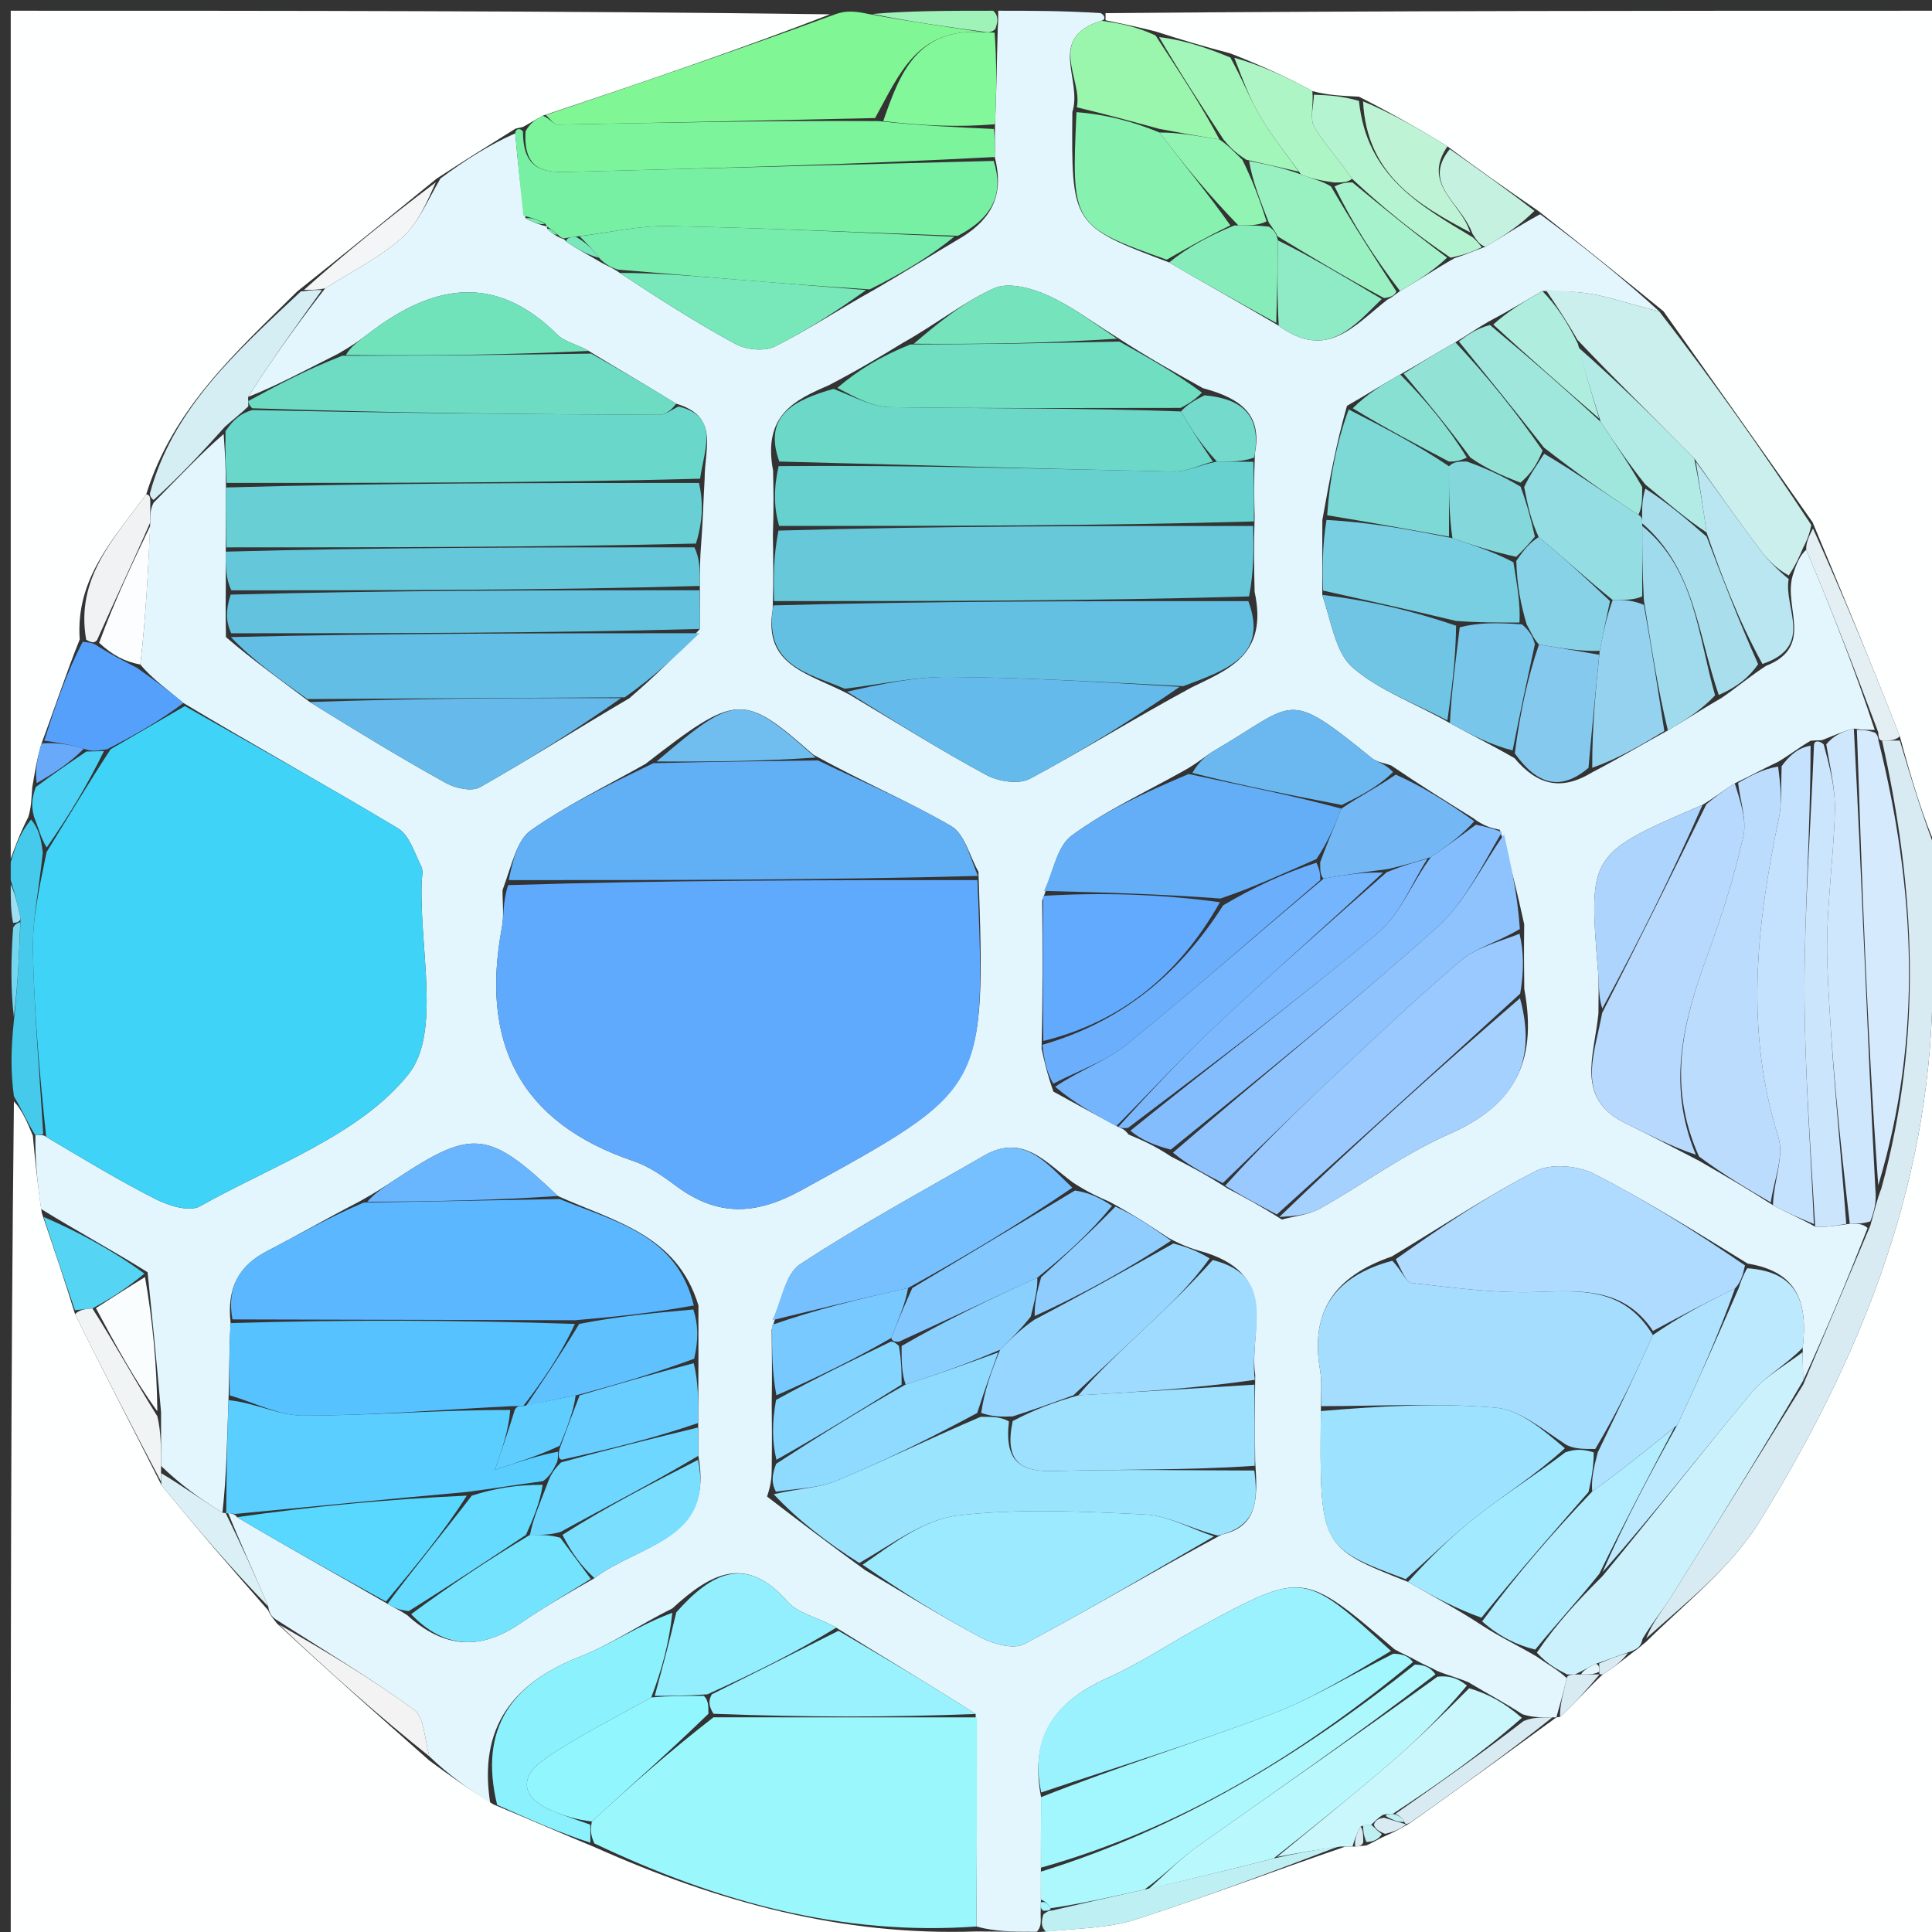 <svg version="1.1" id="Layer_1" xmlns="http://www.w3.org/2000/svg" xmlns:xlink="http://www.w3.org/1999/xlink" x="0px" y="0px"
	 width="100%" viewBox="0 0 180 180" enable-background="new 0 0 180 180" xml:space="preserve">
<rect x="0" y="0" width="180" height="180" fill="#333333" stroke="none"/>
<path fill="#E3F6FD" opacity="1" stroke="none" 
	d="
M93,1 
	C96.031,1 99.061,1 102.545,1.222 
	C102.998,1.443 103.005,1.887 102.587,1.933 
	C97.474,3.548 100.884,7.375 99.909,10.439 
	C99.81,20.949 99.864,21.03 108.929,24.451 
	C112.408,26.499 115.656,28.292 119.138,30.346 
	C123.639,33.64 126.197,30.301 129.254,27.924 
	C129.754,27.675 129.963,27.449 130.44,27.115 
	C132.251,26.071 133.717,25.064 135.505,24.059 
	C136.567,23.721 137.307,23.38 138.381,22.994 
	C140.183,21.947 141.653,20.947 143.496,19.961 
	C147.574,22.985 151.279,25.994 154.584,29.004 
	C152.371,28.483 150.58,27.852 148.739,27.474 
	C147.189,27.156 145.58,27.132 143.695,27.113 
	C141.922,28.142 140.451,29.035 138.67,29.973 
	C137.546,30.615 136.731,31.213 135.589,31.892 
	C133.764,32.921 132.268,33.868 130.455,34.886 
	C128.717,35.87 127.294,36.784 125.494,37.813 
	C124.5,41.288 123.882,44.647 123.201,48.441 
	C123.179,50.925 123.221,52.973 123.195,55.426 
	C124.057,58.007 124.434,60.825 126.043,62.212 
	C128.537,64.361 131.872,65.535 135.085,67.369 
	C137.179,68.53 139.038,69.446 141.099,70.633 
	C143.23,73.151 145.428,73.721 148.341,71.958 
	C150.812,70.67 152.937,69.39 155.394,68.052 
	C157.178,67.012 158.629,66.03 160.42,65.008 
	C161.887,63.997 163.014,63.027 164.54,62.036 
	C169.083,60.231 166.15,56.625 167.012,53.659 
	C167.348,52.55 167.677,51.776 168.278,51.216 
	C170.699,56.952 172.848,62.476 174.664,68 
	C173.888,68.002 173.444,68.002 172.719,67.88 
	C171.618,68.158 170.798,68.559 169.736,68.964 
	C169.493,68.969 169.007,68.983 168.689,69.012 
	C167.576,69.672 166.783,70.304 165.659,70.977 
	C164.197,71.659 163.066,72.3 161.625,72.982 
	C160.536,73.658 159.758,74.293 158.624,74.983 
	C147.986,79.567 147.994,79.567 148.891,90.546 
	C148.985,91.701 148.921,92.87 148.922,94.433 
	C148.519,98.434 146.742,102.379 151.472,104.665 
	C153.668,105.727 155.823,106.875 158.292,108.145 
	C160.719,109.546 162.85,110.785 165.182,112.283 
	C166.587,113.04 167.79,113.539 169.115,114.287 
	C170.161,114.364 171.087,114.191 172.343,114.015 
	C173.114,114.01 173.555,114.009 173.997,114.409 
	C171.998,119.541 169.999,124.273 167.998,128.626 
	C167.98,127.488 167.963,126.729 167.956,125.561 
	C168.452,121.296 167.439,118.475 162.824,117.723 
	C157.922,114.721 153.32,111.809 148.486,109.351 
	C146.989,108.59 144.513,108.376 143.091,109.101 
	C138.569,111.407 134.332,114.273 129.663,117.069 
	C124.319,118.901 122.054,122.245 122.981,127.602 
	C123.173,128.711 123.062,129.872 123.062,131.467 
	C122.938,144.126 122.938,144.126 131.18,147.381 
	C133.587,148.78 135.784,149.925 138.044,151.414 
	C139.737,152.518 141.367,153.278 143.145,154.322 
	C144.198,155.073 145.105,155.54 145.974,156.352 
	C145.625,157.8 145.314,158.904 145.001,160.004 
	C144.999,160 145.008,160.003 144.631,160.002 
	C143.503,160.004 142.751,160.008 141.843,159.714 
	C140.133,158.605 138.578,157.792 136.811,156.732 
	C135.761,156.291 134.924,156.099 133.909,155.682 
	C133.198,155.282 132.666,155.108 131.954,154.701 
	C131.234,154.285 130.693,154.101 129.928,153.662 
	C121.444,146.381 121.437,146.37 111.92,151.512 
	C109.017,153.08 106.258,154.951 103.259,156.295 
	C98.512,158.422 95.863,161.542 96.992,167.436 
	C96.979,169.917 96.983,171.96 96.978,174.377 
	C96.974,175.497 96.981,176.244 96.976,177.251 
	C96.961,177.684 96.958,177.857 96.953,178.354 
	C96.979,179.106 97.006,179.536 96.598,179.978 
	C94.416,179.977 92.67,179.963 90.969,179.487 
	C91.02,172.684 91.026,166.344 90.898,159.686 
	C86.549,156.891 82.334,154.414 77.909,151.646 
	C76.24,150.67 74.366,150.348 73.394,149.235 
	C69.546,144.833 66.293,146.494 62.644,149.85 
	C59.545,151.392 56.937,153.207 54.059,154.332 
	C47.674,156.83 44.584,161.02 45.668,167.961 
	C43.549,166.623 41.77,165.322 39.995,163.633 
	C39.546,161.895 39.51,159.975 38.573,159.293 
	C34.512,156.34 30.188,153.749 25.751,150.912 
	C25.282,150.6 25.097,150.347 24.988,149.665 
	C23.672,146.503 22.357,143.714 21.258,140.955 
	C21.475,140.985 21.907,141.051 22.083,141.35 
	C26.825,144.17 31.39,146.691 36.108,149.424 
	C36.744,149.818 37.226,150.002 37.933,150.475 
	C41.452,153.679 44.851,153.715 48.439,151.264 
	C50.587,149.797 52.838,148.482 55.389,147.035 
	C59.493,143.874 66.552,143.579 65.063,135.632 
	C65.066,134.505 65.038,133.754 65.051,132.575 
	C65.071,130.434 65.051,128.719 65.073,126.589 
	C65.087,124.783 65.058,123.393 65.074,121.626 
	C63.05,114.997 57.252,113.817 51.971,111.427 
	C45.561,105.306 44.01,105.159 37.049,109.751 
	C35.964,110.467 34.876,111.179 33.449,111.963 
	C30.39,113.538 27.707,115.11 24.944,116.528 
	C22.266,117.903 21.115,119.951 21.485,123.27 
	C21.343,125.745 21.373,127.875 21.291,130.45 
	C21.143,134.251 21.108,137.607 20.722,140.937 
	C18.585,139.605 16.798,138.301 15.008,136.58 
	C15.005,134.781 15.004,133.397 15.004,131.55 
	C14.604,127.007 14.203,122.927 13.748,118.527 
	C10.465,116.475 7.236,114.741 3.835,112.644 
	C3.46,110.123 3.259,107.964 3.302,105.781 
	C3.545,105.756 4.029,105.675 4.298,105.916 
	C7.89,108.041 11.159,110.035 14.568,111.751 
	C15.763,112.352 17.672,112.926 18.625,112.391 
	C25.371,108.601 33.508,105.763 38.046,100.095 
	C41.118,96.258 39.056,88.309 39.285,82.199 
	C39.304,81.701 39.45,81.117 39.248,80.719 
	C38.618,79.475 38.142,77.813 37.087,77.179 
	C30.544,73.249 23.859,69.556 17.088,65.496 
	C15.553,64.209 14.151,63.209 13.072,61.913 
	C13.595,57.415 13.794,53.212 13.996,48.674 
	C14.004,47.89 14.008,47.442 14.31,46.839 
	C16.665,44.465 18.722,42.247 20.836,40.44 
	C20.967,42.231 21.041,43.611 21.052,45.418 
	C21.024,47.562 21.059,49.28 21.034,51.396 
	C21.013,52.863 21.052,53.931 21.031,55.398 
	C21.007,56.864 21.043,57.933 21.049,59.355 
	C23.56,61.516 26.101,63.325 28.869,65.407 
	C33.245,68.125 37.358,70.633 41.568,72.965 
	C42.448,73.452 43.963,73.773 44.719,73.345 
	C49.323,70.738 53.792,67.893 58.637,65.054 
	C61.033,62.986 63.099,60.991 65.203,58.597 
	C65.215,57.129 65.191,56.061 65.203,54.593 
	C65.222,53.126 65.204,52.058 65.327,50.64 
	C65.495,48.522 65.523,46.756 65.65,44.596 
	C65.633,41.803 67.047,38.791 62.998,37.612 
	C60.214,35.883 57.652,34.414 54.847,32.696 
	C53.706,32.041 52.596,31.846 51.943,31.195 
	C46.022,25.295 40.154,26.572 34.242,31.152 
	C33.458,31.759 32.635,32.317 31.492,32.963 
	C28.478,34.474 25.804,35.919 23.113,36.984 
	C25.395,33.41 27.694,30.216 30.296,26.864 
	C32.907,25.214 35.432,23.963 37.454,22.15 
	C38.963,20.798 39.821,18.719 41.034,16.63 
	C43.402,14.863 45.706,13.43 48.005,12.423 
	C48.253,15.263 48.507,17.677 48.964,20.337 
	C49.759,20.768 50.35,20.954 50.961,21.105 
	C50.981,21.07 50.9,21.069 50.996,21.324 
	C51.409,21.746 51.724,21.913 52.161,22.149 
	C52.283,22.219 52.562,22.208 52.743,22.502 
	C53.922,23.302 54.92,23.808 56.074,24.495 
	C56.678,24.824 57.125,24.972 57.746,25.43 
	C61.449,27.87 64.922,30.105 68.546,32.057 
	C69.545,32.595 71.234,32.762 72.198,32.281 
	C75.278,30.744 78.166,28.823 81.467,26.988 
	C84.321,25.33 86.837,23.735 89.69,22.055 
	C92.545,20.254 93.535,17.98 92.682,14.628 
	C92.724,13.514 92.661,12.764 92.709,11.575 
	C92.843,8.441 92.867,5.747 92.956,2.714 
	C93.014,1.917 93.007,1.459 93,1 
M71.899,130.86 
	C71.916,132.577 71.932,134.293 71.901,136.747 
	C71.89,137.485 71.879,138.223 71.463,139.428 
	C74.308,141.607 77.154,143.785 80.608,146.29 
	C84.182,148.399 87.698,150.615 91.362,152.553 
	C92.534,153.173 94.434,153.699 95.423,153.176 
	C101.407,150.008 107.223,146.523 113.819,142.98 
	C117.228,142.209 117.189,139.68 116.943,136.119 
	C116.918,133.748 116.894,131.377 116.947,128.108 
	C116.337,124.164 119.233,118.969 112.415,116.732 
	C111.384,116.438 110.354,116.144 108.879,115.339 
	C107.245,114.256 105.61,113.172 103.347,111.953 
	C102.395,111.54 101.443,111.126 99.995,110.193 
	C97.515,108.394 95.347,105.548 91.685,107.668 
	C85.938,110.994 80.077,114.149 74.54,117.795 
	C73.145,118.714 72.794,121.22 71.895,123.871 
	C71.918,125.915 71.941,127.96 71.899,130.86 
M129.613,71.317 
	C129.003,71.093 128.277,71.011 127.799,70.623 
	C119.753,64.092 120.822,65.448 113.156,69.923 
	C112.326,70.407 111.613,71.091 110.159,71.881 
	C106.688,73.831 103.019,75.514 99.837,77.857 
	C98.464,78.869 98.098,81.248 97.099,83.921 
	C97.133,88.275 97.166,92.629 97.04,97.702 
	C97.291,98.84 97.541,99.978 98.141,101.698 
	C100.094,102.773 102.046,103.848 104.355,105.084 
	C104.355,105.084 104.742,105.148 105.141,105.698 
	C106.33,106.198 107.518,106.697 109.115,107.758 
	C110.719,108.58 112.323,109.402 114.356,110.718 
	C115.89,111.528 117.424,112.339 119.431,113.622 
	C120.616,113.297 121.924,113.19 122.965,112.607 
	C126.993,110.35 130.757,107.532 134.956,105.689 
	C140.773,103.135 143.342,99.279 142.015,92.138 
	C141.993,90.422 141.972,88.707 142.006,86.107 
	C141.381,83.314 140.755,80.521 139.737,77.311 
	C138.994,77.153 138.251,76.994 137.2,76.187 
	C134.834,74.719 132.469,73.251 129.613,71.317 
M112.076,36.165 
	C109.482,34.718 106.888,33.27 103.847,31.288 
	C101.747,29.989 99.749,28.461 97.512,27.471 
	C96.041,26.819 93.927,26.273 92.627,26.855 
	C89.817,28.114 87.346,30.129 84.072,31.97 
	C82.017,33.22 79.963,34.469 77.201,35.901 
	C74.088,37.25 71.041,38.647 72.027,43.851 
	C72.062,45.567 72.098,47.283 72.009,49.868 
	C72.042,51.913 72.075,53.958 71.987,56.803 
	C71.103,62.095 75.36,62.71 79.136,64.71 
	C83.375,67.232 87.558,69.859 91.893,72.204 
	C93.015,72.81 94.923,73.104 95.946,72.559 
	C100.836,69.95 105.546,67.003 111.007,64.051 
	C114.359,62.395 118.182,61.075 116.89,55.138 
	C116.844,53.093 116.799,51.049 116.891,48.158 
	C116.853,46.447 116.815,44.737 116.917,42.231 
	C117.587,38.712 115.76,37.151 112.076,36.165 
M60.141,71.171 
	C56.556,73.197 52.818,75.005 49.463,77.359 
	C48.167,78.268 47.739,80.415 46.82,82.932 
	C46.809,84.095 46.972,85.29 46.76,86.415 
	C44.744,97.131 48.388,104.58 59.029,108.177 
	C60.415,108.645 61.707,109.531 62.894,110.422 
	C66.763,113.323 70.283,113.301 74.708,110.865 
	C91.77,101.474 91.861,101.639 91.159,81.218 
	C90.336,79.763 89.87,77.69 88.623,76.966 
	C84.641,74.657 80.368,72.848 75.773,70.312 
	C69.203,64.537 68.675,64.556 60.141,71.171 
z"/>
<path fill="#FEFFFF" opacity="1" stroke="none" 
	d="
M90.924,179.949 
	C92.67,179.963 94.416,179.977 97.022,179.994 
	C100.492,179.643 103.219,179.656 105.689,178.865 
	C112.226,176.773 118.652,174.333 125.342,172.045 
	C125.563,172.058 126.006,172.046 126.26,172.035 
	C126.682,172.004 126.851,171.986 127.304,171.937 
	C128.042,171.601 128.496,171.294 129.25,170.968 
	C130.037,170.635 130.523,170.323 131.336,169.872 
	C136.111,166.489 140.559,163.246 145.008,160.003 
	C145.008,160.003 144.999,160 145.343,159.965 
	C146.796,158.626 147.907,157.322 149.337,155.989 
	C150.438,155.304 151.22,154.647 152.214,153.881 
	C152.689,153.581 152.88,153.333 153.341,152.986 
	C157.146,149.242 161.326,145.986 163.936,141.761 
	C173.587,126.141 180.254,109.45 180.045,90.632 
	C180.013,87.758 180.664,84.877 181,82 
	C181,114.96 181,147.919 181,180.939 
	C121.114,180.939 61.228,180.939 1,180.939 
	C1,154.98 1,128.959 1.297,102.609 
	C2.082,103.456 2.57,104.63 3.058,105.805 
	C3.259,107.964 3.46,110.123 3.897,113.017 
	C5.082,116.524 6.032,119.294 6.992,122.436 
	C9.665,127.875 12.328,132.943 15.037,138.356 
	C18.384,142.48 21.686,146.259 24.988,150.038 
	C25.097,150.347 25.282,150.6 25.802,151.253 
	C30.705,155.812 35.348,159.916 39.992,164.02 
	C41.77,165.322 43.549,166.623 45.977,168.118 
	C49.42,169.546 52.213,170.782 55.375,172.083 
	C66.919,177.236 78.526,180.38 90.924,179.949 
z"/>
<path fill="#FEFFFF" opacity="1" stroke="none" 
	d="
M103.005,1.887 
	C103.005,1.887 102.998,1.443 102.999,1.222 
	C128.927,1 154.855,1 181,1 
	C181,27.02 181,53.042 180.622,79.456 
	C179.165,76.232 178.085,72.615 177.003,68.595 
	C174.343,61.787 171.686,55.383 168.875,48.658 
	C164.142,41.893 159.563,35.448 154.984,29.003 
	C151.279,25.994 147.574,22.985 143.33,19.659 
	C140.218,17.526 137.645,15.708 134.857,13.637 
	C132.091,11.937 129.54,10.492 126.609,9.007 
	C124.956,8.92 123.683,8.871 122.271,8.487 
	C119.754,7.101 117.377,6.05 114.629,4.976 
	C112.167,4.329 110.076,3.706 107.653,2.929 
	C105.881,2.48 104.443,2.183 103.005,1.887 
z"/>
<path fill="#FEFFFF" opacity="1" stroke="none" 
	d="
M48.009,11.997 
	C45.706,13.43 43.402,14.863 40.671,16.646 
	C36.16,20.33 32.076,23.662 27.697,27.147 
	C21.957,32.83 16.112,38.071 13.625,46.044 
	C10.604,50.187 7.017,53.882 7.428,59.572 
	C6.112,62.845 5.117,65.926 3.869,69.265 
	C3.441,70.684 3.264,71.844 3.004,73.367 
	C2.921,74.468 2.921,75.208 2.631,76.138 
	C1.895,77.552 1.447,78.776 1,80 
	C1,53.741 1,27.481 1,1 
	C26.354,1 51.708,1 77.339,1.334 
	C68.692,4.684 59.77,7.701 50.57,10.779 
	C49.843,11.159 49.393,11.476 48.707,11.833 
	C48.471,11.871 48.009,11.997 48.009,11.997 
z"/>
<path fill="#81F695" opacity="1" stroke="none" 
	d="
M50.847,10.717 
	C59.77,7.701 68.692,4.684 77.808,1.334 
	C78.75,1 79.5,1 80.902,1.301 
	C85.032,2.068 88.511,2.536 91.591,3.002 
	C85.427,2.563 83.809,6.891 81.531,10.999 
	C71.361,11.216 61.66,11.444 51.958,11.61 
	C51.593,11.616 51.217,11.028 50.847,10.717 
z"/>
<path fill="#D8EAF2" opacity="1" stroke="none" 
	d="
M177.005,68.998 
	C178.085,72.615 179.165,76.232 180.622,79.924 
	C181,80.444 181,80.889 181,81.667 
	C180.664,84.877 180.013,87.758 180.045,90.632 
	C180.254,109.45 173.587,126.141 163.936,141.761 
	C161.326,145.986 157.146,149.242 153.379,152.637 
	C153.943,151.16 154.897,150.04 155.671,148.808 
	C159.805,142.223 163.895,135.609 167.999,129.005 
	C169.999,124.273 171.998,119.541 174.252,114.195 
	C174.673,112.72 174.839,111.861 175.28,110.729 
	C179.164,96.584 178.438,82.768 175.343,68.99 
	C176.119,68.995 176.562,68.996 177.005,68.998 
z"/>
<path fill="#46CAEB" opacity="1" stroke="none" 
	d="
M1,80.333 
	C1.447,78.776 1.895,77.552 2.898,76.351 
	C3.636,77.251 3.819,78.128 3.988,79.427 
	C3.65,82.758 3.007,85.674 3.065,88.575 
	C3.18,94.279 3.685,99.975 4.029,105.675 
	C4.029,105.675 3.545,105.756 3.302,105.781 
	C2.57,104.63 2.082,103.456 1.297,102.141 
	C1,99.958 1,97.917 1.289,95.153 
	C1.681,91.596 1.784,88.761 1.917,85.565 
	C1.631,84.137 1.316,83.068 1,82 
	C1,81.556 1,81.111 1,80.333 
z"/>
<path fill="#9FF3B8" opacity="1" stroke="none" 
	d="
M91.99,3.003 
	C88.511,2.536 85.032,2.068 81.277,1.301 
	C84.693,1 88.386,1 92.539,1 
	C93.007,1.459 93.014,1.917 92.731,2.702 
	C92.441,3.028 91.99,3.003 91.99,3.003 
z"/>
<path fill="#75D6F0" opacity="1" stroke="none" 
	d="
M1.888,85.925 
	C1.784,88.761 1.681,91.596 1.289,94.716 
	C1,92.3 1,89.6 1.222,86.434 
	C1.444,85.968 1.888,85.925 1.888,85.925 
z"/>
<path fill="#9CDFF2" opacity="1" stroke="none" 
	d="
M1.917,85.565 
	C1.888,85.925 1.444,85.968 1.222,85.984 
	C1,84.933 1,83.867 1,82.4 
	C1.316,83.068 1.631,84.137 1.917,85.565 
z"/>
<path fill="#3FD3F7" opacity="1" stroke="none" 
	d="
M4.298,105.916 
	C3.685,99.975 3.18,94.279 3.065,88.575 
	C3.007,85.674 3.65,82.758 4.339,79.385 
	C6.472,75.938 8.241,72.956 10.308,69.802 
	C12.811,68.348 15.016,67.066 17.222,65.783 
	C23.859,69.556 30.544,73.249 37.087,77.179 
	C38.142,77.813 38.618,79.475 39.248,80.719 
	C39.45,81.117 39.304,81.701 39.285,82.199 
	C39.056,88.309 41.118,96.258 38.046,100.095 
	C33.508,105.763 25.371,108.601 18.625,112.391 
	C17.672,112.926 15.763,112.352 14.568,111.751 
	C11.159,110.035 7.89,108.041 4.298,105.916 
z"/>
<path fill="#60AAFE" opacity="1" stroke="none" 
	d="
M91.063,81.998 
	C91.861,101.639 91.77,101.474 74.708,110.865 
	C70.283,113.301 66.763,113.323 62.894,110.422 
	C61.707,109.531 60.415,108.645 59.029,108.177 
	C48.388,104.58 44.744,97.131 46.76,86.415 
	C46.972,85.29 46.809,84.095 47.344,82.465 
	C62.266,81.999 76.664,81.998 91.063,81.998 
z"/>
<path fill="#9AF8FD" opacity="1" stroke="none" 
	d="
M90.969,179.487 
	C78.526,180.38 66.919,177.236 55.373,171.747 
	C55.001,170.897 54.999,170.449 55.148,169.703 
	C58.866,166.27 62.434,163.135 66.47,160 
	C74.97,160.001 83.001,160.002 91.032,160.003 
	C91.026,166.344 91.02,172.684 90.969,179.487 
z"/>
<path fill="#5BB7FF" opacity="1" stroke="none" 
	d="
M21.657,122.925 
	C21.115,119.951 22.266,117.903 24.944,116.528 
	C27.707,115.11 30.39,113.538 33.88,112.04 
	C40.479,111.935 46.307,111.823 52.135,111.711 
	C57.252,113.817 63.05,114.997 64.64,121.626 
	C60.774,122.335 57.388,122.669 53.599,123.003 
	C42.683,122.977 32.17,122.951 21.657,122.925 
z"/>
<path fill="#61AFF5" opacity="1" stroke="none" 
	d="
M91.111,81.608 
	C76.664,81.998 62.266,81.999 47.392,81.999 
	C47.739,80.415 48.167,78.268 49.463,77.359 
	C52.818,75.005 56.556,73.197 60.873,71.103 
	C66.473,70.972 71.34,70.909 76.208,70.846 
	C80.368,72.848 84.641,74.657 88.623,76.966 
	C89.87,77.69 90.336,79.763 91.111,81.608 
z"/>
<path fill="#A5DDFE" opacity="1" stroke="none" 
	d="
M123.091,131.009 
	C123.062,129.872 123.173,128.711 122.981,127.602 
	C122.054,122.245 124.319,118.901 129.72,117.46 
	C130.574,118.341 130.993,119.473 131.532,119.534 
	C135.379,119.965 139.26,120.502 143.109,120.371 
	C147.308,120.229 151.309,119.938 153.994,124.382 
	C152.324,128.175 150.663,131.587 148.626,134.999 
	C147.5,135 146.749,135.001 145.949,134.631 
	C143.718,133.174 141.6,131.342 139.341,131.15 
	C133.96,130.691 128.512,131.007 123.091,131.009 
z"/>
<path fill="#66C8D9" opacity="1" stroke="none" 
	d="
M116.754,49.004 
	C116.799,51.049 116.844,53.093 116.373,55.57 
	C101.274,56.003 86.692,56.003 72.109,56.003 
	C72.075,53.958 72.042,51.913 72.527,49.434 
	C87.615,49.002 102.184,49.003 116.754,49.004 
z"/>
<path fill="#63C0E2" opacity="1" stroke="none" 
	d="
M72.048,56.403 
	C86.692,56.003 101.274,56.003 116.305,56.004 
	C118.182,61.075 114.359,62.395 110.253,63.926 
	C102.454,63.534 95.41,63.112 88.364,63.069 
	C85.141,63.05 81.914,63.779 78.689,64.169 
	C75.36,62.71 71.103,62.095 72.048,56.403 
z"/>
<path fill="#9AF2FE" opacity="1" stroke="none" 
	d="
M97.009,166.999 
	C95.863,161.542 98.512,158.422 103.259,156.295 
	C106.258,154.951 109.017,153.08 111.92,151.512 
	C121.437,146.37 121.444,146.381 129.593,153.815 
	C125.792,156.083 122.23,158.281 118.386,159.731 
	C111.348,162.387 104.144,164.601 97.009,166.999 
z"/>
<path fill="#AEDBFF" opacity="1" stroke="none" 
	d="
M154.002,124 
	C151.309,119.938 147.308,120.229 143.109,120.371 
	C139.26,120.502 135.379,119.965 131.532,119.534 
	C130.993,119.473 130.574,118.341 130.042,117.313 
	C134.332,114.273 138.569,111.407 143.091,109.101 
	C144.513,108.376 146.989,108.59 148.486,109.351 
	C153.32,111.809 157.922,114.721 162.578,117.895 
	C162.36,118.889 162.177,119.445 161.648,120.041 
	C158.868,121.387 156.435,122.694 154.002,124 
z"/>
<path fill="#6AD7CB" opacity="1" stroke="none" 
	d="
M63.22,37.873 
	C67.047,38.791 65.633,41.803 65.223,44.601 
	C50.17,44.996 35.643,44.994 21.115,44.991 
	C21.041,43.611 20.967,42.231 21.012,40.173 
	C21.798,39.006 22.465,38.516 23.502,38.202 
	C36.386,38.479 48.899,38.592 61.412,38.647 
	C62.014,38.65 62.617,38.143 63.22,37.873 
z"/>
<path fill="#68CFD4" opacity="1" stroke="none" 
	d="
M21.052,45.418 
	C35.643,44.994 50.17,44.996 65.124,44.993 
	C65.523,46.756 65.495,48.522 64.839,50.643 
	C49.839,50.997 35.467,50.998 21.094,50.998 
	C21.059,49.28 21.024,47.562 21.052,45.418 
z"/>
<path fill="#9CEAFF" opacity="1" stroke="none" 
	d="
M113.096,143.144 
	C107.223,146.523 101.407,150.008 95.423,153.176 
	C94.434,153.699 92.534,153.173 91.362,152.553 
	C87.698,150.615 84.182,148.399 80.367,145.782 
	C83.153,143.851 86.08,141.558 89.23,141.193 
	C94.974,140.527 100.86,140.813 106.667,141.101 
	C108.838,141.208 110.954,142.43 113.096,143.144 
z"/>
<path fill="#67D1D0" opacity="1" stroke="none" 
	d="
M116.823,48.581 
	C102.184,49.003 87.615,49.002 72.589,49 
	C72.098,47.283 72.062,45.567 72.543,43.426 
	C85.146,43.326 97.232,43.683 109.319,43.931 
	C110.539,43.956 111.773,43.327 113.379,43.001 
	C114.764,43.01 115.77,43.018 116.776,43.026 
	C116.815,44.737 116.853,46.447 116.823,48.581 
z"/>
<path fill="#56C2FF" opacity="1" stroke="none" 
	d="
M21.485,123.27 
	C32.17,122.951 42.683,122.977 53.56,123.347 
	C52.282,126.126 50.641,128.561 48.75,130.998 
	C48.333,131.001 48.166,131.002 47.576,131.014 
	C40.867,131.35 34.581,131.881 28.294,131.893 
	C25.998,131.897 23.7,130.67 21.403,130.005 
	C21.373,127.875 21.343,125.745 21.485,123.27 
z"/>
<path fill="#9DE3FF" opacity="1" stroke="none" 
	d="
M123.062,131.467 
	C128.512,131.007 133.96,130.691 139.341,131.15 
	C141.6,131.342 143.718,133.174 145.797,134.933 
	C143.013,137.457 140.245,139.195 137.68,141.194 
	C135.329,143.026 133.197,145.139 130.969,147.128 
	C122.938,144.126 122.938,144.126 123.062,131.467 
z"/>
<path fill="#9BE4FE" opacity="1" stroke="none" 
	d="
M113.457,143.062 
	C110.954,142.43 108.838,141.208 106.667,141.101 
	C100.86,140.813 94.974,140.527 89.23,141.193 
	C86.08,141.558 83.153,143.851 80.062,145.619 
	C77.154,143.785 74.308,141.607 72.089,139.21 
	C74.478,138.661 76.363,138.622 77.982,137.946 
	C82.381,136.108 86.668,134 91.374,131.999 
	C92.5,132.001 93.25,132.002 94.001,132.434 
	C93.563,136.112 95.023,137.154 98.205,137.056 
	C104.419,136.864 110.643,137.003 116.862,137.005 
	C117.189,139.68 117.228,142.209 113.457,143.062 
z"/>
<path fill="#78F0A4" opacity="1" stroke="none" 
	d="
M48.005,12.423 
	C48.009,11.997 48.471,11.871 48.728,12.27 
	C48.713,16.272 51.194,16.063 53.582,16.001 
	C66.581,15.663 79.58,15.329 92.578,14.993 
	C93.535,17.98 92.545,20.254 89.243,21.97 
	C79.724,21.646 70.992,21.22 62.256,21.061 
	C59.508,21.01 56.747,21.675 53.633,22.048 
	C53.036,22.125 52.799,22.166 52.562,22.208 
	C52.562,22.208 52.283,22.219 52.032,21.917 
	C51.488,21.434 51.194,21.251 50.9,21.069 
	C50.9,21.069 50.981,21.07 50.794,20.823 
	C49.992,20.415 49.376,20.253 48.76,20.091 
	C48.507,17.677 48.253,15.263 48.005,12.423 
z"/>
<path fill="#63AEF6" opacity="1" stroke="none" 
	d="
M97.275,83.006 
	C98.098,81.248 98.464,78.869 99.837,77.857 
	C103.019,75.514 106.688,73.831 110.744,72.111 
	C115.889,73.227 120.448,74.114 124.971,75.339 
	C124.288,77.117 123.643,78.558 122.646,80.039 
	C119.53,81.387 116.765,82.694 113.699,83.714 
	C108.023,83.287 102.649,83.146 97.275,83.006 
z"/>
<path fill="#BCDCFE" opacity="1" stroke="none" 
	d="
M164.981,112.025 
	C162.85,110.785 160.719,109.546 158.292,107.745 
	C155.195,100.841 156.947,94.822 159.161,88.768 
	C160.454,85.232 161.595,81.613 162.419,77.945 
	C162.768,76.392 162.127,74.616 161.936,72.941 
	C163.066,72.3 164.197,71.659 165.662,71.42 
	C165.917,73.305 166.027,74.827 165.727,76.263 
	C163.656,86.155 162.546,95.986 165.685,105.935 
	C166.246,107.714 165.255,109.983 164.981,112.025 
z"/>
<path fill="#62BEE4" opacity="1" stroke="none" 
	d="
M28.641,65.134 
	C26.101,63.325 23.56,61.516 21.51,59.354 
	C36.389,58.999 50.777,58.998 65.165,58.996 
	C63.099,60.991 61.033,62.986 58.195,64.972 
	C47.829,65.019 38.235,65.077 28.641,65.134 
z"/>
<path fill="#59CEFF" opacity="1" stroke="none" 
	d="
M21.291,130.45 
	C23.7,130.67 25.998,131.897 28.294,131.893 
	C34.581,131.881 40.867,131.35 47.538,131.363 
	C47.379,133.268 46.836,134.835 46.107,136.938 
	C48.605,136.117 50.298,135.561 51.992,135.252 
	C51.993,135.5 51.998,135.996 51.887,136.253 
	C51.516,137.005 51.255,137.499 50.596,137.995 
	C48.13,138.331 46.063,138.666 43.532,139 
	C36.014,139.684 28.961,140.367 21.907,141.051 
	C21.907,141.051 21.475,140.985 21.237,140.99 
	C20.999,140.995 21.072,140.963 21.072,140.963 
	C21.108,137.607 21.143,134.251 21.291,130.45 
z"/>
<path fill="#6BD8C8" opacity="1" stroke="none" 
	d="
M113,43.001 
	C111.773,43.327 110.539,43.956 109.319,43.931 
	C97.232,43.683 85.146,43.326 72.605,43.001 
	C71.041,38.647 74.088,37.25 77.657,36.23 
	C79.713,37.039 81.307,37.911 82.913,37.935 
	C91.94,38.07 100.97,38.002 110.034,38.333 
	C111.046,40.11 112.023,41.556 113,43.001 
z"/>
<path fill="#7BF49B" opacity="1" stroke="none" 
	d="
M92.682,14.628 
	C79.58,15.329 66.581,15.663 53.582,16.001 
	C51.194,16.063 48.713,16.272 48.964,12.232 
	C49.393,11.476 49.843,11.159 50.57,10.779 
	C51.217,11.028 51.593,11.616 51.958,11.61 
	C61.66,11.444 71.361,11.216 81.823,11.281 
	C85.922,11.714 89.26,11.865 92.598,12.015 
	C92.661,12.764 92.724,13.514 92.682,14.628 
z"/>
<path fill="#CAEFED" opacity="1" stroke="none" 
	d="
M154.584,29.004 
	C159.563,35.448 164.142,41.893 168.756,48.917 
	C168.529,49.998 168.267,50.5 168.006,51.003 
	C167.677,51.776 167.348,52.55 166.656,53.616 
	C165.499,52.989 164.646,52.114 163.922,51.142 
	C161.919,48.452 159.969,45.722 157.85,42.709 
	C154.136,38.94 150.571,35.47 146.971,31.668 
	C145.956,29.883 144.977,28.43 143.997,26.977 
	C145.58,27.132 147.189,27.156 148.739,27.474 
	C150.58,27.852 152.371,28.483 154.584,29.004 
z"/>
<path fill="#B6D9FD" opacity="1" stroke="none" 
	d="
M161.625,72.982 
	C162.127,74.616 162.768,76.392 162.419,77.945 
	C161.595,81.613 160.454,85.232 159.161,88.768 
	C156.947,94.822 155.195,100.841 157.997,107.584 
	C155.823,106.875 153.668,105.727 151.472,104.665 
	C146.742,102.379 148.519,98.434 149.271,94.37 
	C152.745,87.58 155.863,81.254 158.98,74.928 
	C159.758,74.293 160.536,73.658 161.625,72.982 
z"/>
<path fill="#CBF1FD" opacity="1" stroke="none" 
	d="
M167.998,128.626 
	C163.895,135.609 159.805,142.223 155.671,148.808 
	C154.897,150.04 153.943,151.16 153.035,152.68 
	C152.88,153.333 152.689,153.581 151.877,153.884 
	C150.55,154.322 149.771,154.649 148.695,155.008 
	C147.923,155.361 147.448,155.681 146.733,156.003 
	C146.493,156.004 146.012,156.007 146.012,156.007 
	C145.105,155.54 144.198,155.073 143.182,153.975 
	C145.048,151.227 147.024,149.11 149.299,146.846 
	C154.122,141.023 158.571,135.284 163.222,129.714 
	C164.482,128.204 166.355,127.205 167.947,125.971 
	C167.963,126.729 167.98,127.488 167.998,128.626 
z"/>
<path fill="#77C0FF" opacity="1" stroke="none" 
	d="
M71.964,122.997 
	C72.794,121.22 73.145,118.714 74.54,117.795 
	C80.077,114.149 85.938,110.994 91.685,107.668 
	C95.347,105.548 97.515,108.394 99.906,110.656 
	C94.879,114.079 89.94,117.039 84.604,120.001 
	C80.126,121 76.045,121.998 71.964,122.997 
z"/>
<path fill="#64BAEA" opacity="1" stroke="none" 
	d="
M78.912,64.44 
	C81.914,63.779 85.141,63.05 88.364,63.069 
	C95.41,63.112 102.454,63.534 109.91,63.989 
	C105.546,67.003 100.836,69.95 95.946,72.559 
	C94.923,73.104 93.015,72.81 91.893,72.204 
	C87.558,69.859 83.375,67.232 78.912,64.44 
z"/>
<path fill="#8EC3FE" opacity="1" stroke="none" 
	d="
M140.129,77.728 
	C140.755,80.521 141.381,83.314 141.602,86.553 
	C139.496,87.802 137.53,88.292 136.142,89.467 
	C132.017,92.961 128.089,96.691 124.143,100.392 
	C120.696,103.625 117.329,106.943 113.927,110.224 
	C112.323,109.402 110.719,108.58 109.281,107.388 
	C117.621,100.176 125.944,93.5 133.886,86.397 
	C136.478,84.079 138.076,80.649 140.129,77.728 
z"/>
<path fill="#99C9FF" opacity="1" stroke="none" 
	d="
M114.142,110.471 
	C117.329,106.943 120.696,103.625 124.143,100.392 
	C128.089,96.691 132.017,92.961 136.142,89.467 
	C137.53,88.292 139.496,87.802 141.574,86.995 
	C141.972,88.707 141.993,90.422 141.633,92.574 
	C133.82,99.723 126.389,106.436 118.957,113.15 
	C117.424,112.339 115.89,111.528 114.142,110.471 
z"/>
<path fill="#6EDCC2" opacity="1" stroke="none" 
	d="
M62.998,37.612 
	C62.617,38.143 62.014,38.65 61.412,38.647 
	C48.899,38.592 36.386,38.479 23.502,38.036 
	C23.132,37.695 23.13,37.364 23.13,37.364 
	C25.804,35.919 28.478,34.474 31.888,33.145 
	C40.113,33.156 47.601,33.05 55.09,32.945 
	C57.652,34.414 60.214,35.883 62.998,37.612 
z"/>
<path fill="#63C3DF" opacity="1" stroke="none" 
	d="
M65.203,58.597 
	C50.777,58.998 36.389,58.999 21.54,59.001 
	C21.043,57.933 21.007,56.864 21.491,55.398 
	C36.396,54.998 50.781,54.995 65.166,54.992 
	C65.191,56.061 65.215,57.129 65.203,58.597 
z"/>
<path fill="#65C8DA" opacity="1" stroke="none" 
	d="
M65.203,54.593 
	C50.781,54.995 36.396,54.998 21.551,55 
	C21.052,53.931 21.013,52.863 21.034,51.396 
	C35.467,50.998 49.839,50.997 64.699,50.993 
	C65.204,52.058 65.222,53.126 65.203,54.593 
z"/>
<path fill="#A2F6FD" opacity="1" stroke="none" 
	d="
M96.992,167.436 
	C104.144,164.601 111.348,162.387 118.386,159.731 
	C122.23,158.281 125.792,156.083 129.817,154.07 
	C130.693,154.101 131.234,154.285 131.638,154.856 
	C121.117,163.558 109.914,170.365 96.988,174.004 
	C96.983,171.96 96.979,169.917 96.992,167.436 
z"/>
<path fill="#C4E1FD" opacity="1" stroke="none" 
	d="
M165.182,112.283 
	C165.255,109.983 166.246,107.714 165.685,105.935 
	C162.546,95.986 163.656,86.155 165.727,76.263 
	C166.027,74.827 165.917,73.305 165.993,71.379 
	C166.783,70.304 167.576,69.672 168.686,69.471 
	C168.685,77.295 168.123,84.688 168.12,92.082 
	C168.118,99.401 168.679,106.72 168.994,114.039 
	C167.79,113.539 166.587,113.04 165.182,112.283 
z"/>
<path fill="#65BAEB" opacity="1" stroke="none" 
	d="
M28.869,65.407 
	C38.235,65.077 47.829,65.019 57.865,65.044 
	C53.792,67.893 49.323,70.738 44.719,73.345 
	C43.963,73.773 42.448,73.452 41.568,72.965 
	C37.358,70.633 33.245,68.125 28.869,65.407 
z"/>
<path fill="#62AAFD" opacity="1" stroke="none" 
	d="
M97.187,83.463 
	C102.649,83.146 108.023,83.287 113.66,84.058 
	C109.833,90.806 104.481,95.206 97.2,96.983 
	C97.166,92.629 97.133,88.275 97.187,83.463 
z"/>
<path fill="#6FDEC1" opacity="1" stroke="none" 
	d="
M109.999,38.003 
	C100.97,38.002 91.94,38.07 82.913,37.935 
	C81.307,37.911 79.713,37.039 78.011,36.139 
	C79.963,34.469 82.017,33.22 84.808,32.092 
	C91.794,32.084 98.044,31.953 104.294,31.822 
	C106.888,33.27 109.482,34.718 111.982,36.577 
	C111.259,37.327 110.629,37.665 109.999,38.003 
z"/>
<path fill="#76ECAD" opacity="1" stroke="none" 
	d="
M53.992,22.012 
	C56.747,21.675 59.508,21.01 62.256,21.061 
	C70.992,21.22 79.724,21.646 88.905,22.055 
	C86.837,23.735 84.321,25.33 81.033,26.96 
	C76.2,26.664 72.139,26.337 68.079,26.002 
	C64.576,25.713 61.074,25.414 57.572,25.119 
	C57.125,24.972 56.678,24.824 55.975,24.199 
	C55.143,23.152 54.568,22.582 53.992,22.012 
z"/>
<path fill="#84BDFD" opacity="1" stroke="none" 
	d="
M139.933,77.52 
	C138.076,80.649 136.478,84.079 133.886,86.397 
	C125.944,93.5 117.621,100.176 109.076,107.108 
	C107.518,106.697 106.33,106.198 105.313,105.346 
	C113.153,98.996 120.945,93.144 128.412,86.902 
	C130.444,85.204 131.495,82.334 133.307,79.861 
	C134.915,78.759 136.211,77.797 137.507,76.836 
	C138.251,76.994 138.994,77.153 139.933,77.52 
z"/>
<path fill="#D6EAFD" opacity="1" stroke="none" 
	d="
M175.01,68.987 
	C178.438,82.768 179.164,96.584 174.993,110.429 
	C173.954,96.268 173.477,82.135 173.001,68.003 
	C173.444,68.002 173.888,68.002 174.667,68.247 
	C175.003,68.493 175.01,68.987 175.01,68.987 
z"/>
<path fill="#9EE1FF" opacity="1" stroke="none" 
	d="
M116.903,136.562 
	C110.643,137.003 104.419,136.864 98.205,137.056 
	C95.023,137.154 93.563,136.112 94.353,132.394 
	C96.47,131.281 98.235,130.64 100.466,129.999 
	C106.245,129.668 111.557,129.337 116.87,129.006 
	C116.894,131.377 116.918,133.748 116.903,136.562 
z"/>
<path fill="#A5D1FE" opacity="1" stroke="none" 
	d="
M119.194,113.386 
	C126.389,106.436 133.82,99.723 141.614,93.002 
	C143.342,99.279 140.773,103.135 134.956,105.689 
	C130.757,107.532 126.993,110.35 122.965,112.607 
	C121.924,113.19 120.616,113.297 119.194,113.386 
z"/>
<path fill="#8BF1FD" opacity="1" stroke="none" 
	d="
M54.997,170.001 
	C54.999,170.449 55.001,170.897 55.005,171.681 
	C52.213,170.782 49.42,169.546 46.317,168.154 
	C44.584,161.02 47.674,156.83 54.059,154.332 
	C56.937,153.207 59.545,151.392 62.64,150.26 
	C62.336,153.087 61.668,155.543 60.677,158.145 
	C57.123,160.144 53.752,161.798 50.705,163.919 
	C48.412,165.514 48.499,167.453 51.342,168.66 
	C52.535,169.166 53.777,169.557 54.997,170.001 
z"/>
<path fill="#74B5FD" opacity="1" stroke="none" 
	d="
M103.998,104.923 
	C102.046,103.848 100.094,102.773 98.308,101.253 
	C100.653,99.666 103.09,98.845 104.96,97.326 
	C111.086,92.354 117.005,87.128 123.316,81.859 
	C125.418,81.479 127.208,81.24 128.85,81.298 
	C123.662,86.139 118.558,90.615 113.607,95.253 
	C110.292,98.357 107.193,101.692 103.998,104.923 
z"/>
<path fill="#ACF8FD" opacity="1" stroke="none" 
	d="
M96.978,174.377 
	C109.914,170.365 121.117,163.558 131.817,155.088 
	C132.666,155.108 133.198,155.282 133.742,155.991 
	C126.363,161.675 118.949,166.793 111.6,172.002 
	C109.952,173.17 108.531,174.659 106.621,176.049 
	C103.496,176.732 100.755,177.365 97.894,177.782 
	C97.569,177.297 97.307,177.105 96.988,176.991 
	C96.981,176.244 96.974,175.497 96.978,174.377 
z"/>
<path fill="#97D6FF" opacity="1" stroke="none" 
	d="
M100,129.998 
	C98.235,130.64 96.47,131.281 94.353,131.963 
	C93.25,132.002 92.5,132.001 91.417,131.644 
	C91.723,129.526 92.361,127.763 93.178,125.75 
	C94.237,124.666 95.119,123.833 96.36,122.959 
	C100.92,120.562 105.122,118.206 109.324,115.85 
	C110.354,116.144 111.384,116.438 112.697,117.242 
	C110.942,119.691 108.911,121.639 106.864,123.569 
	C104.584,125.72 102.289,127.856 100,129.998 
z"/>
<path fill="#BDE9FE" opacity="1" stroke="none" 
	d="
M167.956,125.561 
	C166.355,127.205 164.482,128.204 163.222,129.714 
	C158.571,135.284 154.122,141.023 149.304,146.479 
	C151.339,141.84 153.668,137.42 156.259,132.777 
	C158.345,128.37 160.17,124.186 161.995,120.002 
	C162.177,119.445 162.36,118.889 162.788,118.161 
	C167.439,118.475 168.452,121.296 167.956,125.561 
z"/>
<path fill="#87F2AF" opacity="1" stroke="none" 
	d="
M108.698,24.194 
	C99.864,21.03 99.81,20.949 100.295,10.449 
	C103.14,10.674 105.569,11.339 108.038,12.349 
	C110.383,15.46 112.69,18.227 114.629,21.002 
	C112.407,22.071 110.553,23.132 108.698,24.194 
z"/>
<path fill="#9BF2FF" opacity="1" stroke="none" 
	d="
M90.898,159.686 
	C83.001,160.002 74.97,160.001 66.47,159.667 
	C66.001,158.889 66.001,158.444 66.316,157.858 
	C70.46,155.79 74.289,153.864 78.118,151.937 
	C82.334,154.414 86.549,156.891 90.898,159.686 
z"/>
<path fill="#9FDAFF" opacity="1" stroke="none" 
	d="
M100.466,129.999 
	C102.289,127.856 104.584,125.72 106.864,123.569 
	C108.911,121.639 110.942,119.691 112.987,117.393 
	C119.233,118.969 116.337,124.164 116.908,128.557 
	C111.557,129.337 106.245,129.668 100.466,129.999 
z"/>
<path fill="#78CFE1" opacity="1" stroke="none" 
	d="
M123.262,55.022 
	C123.221,52.973 123.179,50.925 123.587,48.441 
	C127.691,48.67 131.345,49.333 135.321,50.142 
	C137.427,50.86 139.211,51.431 141.003,52.387 
	C141.339,54.514 141.667,56.257 141.567,58 
	C139.425,58.001 137.712,58.002 135.663,57.853 
	C131.305,56.81 127.284,55.916 123.262,55.022 
z"/>
<path fill="#59D8FF" opacity="1" stroke="none" 
	d="
M22.083,141.35 
	C28.961,140.367 36.014,139.684 43.492,139.344 
	C41.263,142.864 38.609,146.038 35.955,149.213 
	C31.39,146.691 26.825,144.17 22.083,141.35 
z"/>
<path fill="#B9F8FD" opacity="1" stroke="none" 
	d="
M107.005,176 
	C108.531,174.659 109.952,173.17 111.6,172.002 
	C118.949,166.793 126.363,161.675 133.921,156.216 
	C134.924,156.099 135.761,156.291 136.668,157.041 
	C134.368,159.799 132.061,162.073 129.613,164.182 
	C126.128,167.185 122.539,170.067 118.651,173.152 
	C114.54,174.203 110.772,175.101 107.005,176 
z"/>
<path fill="#7BB8FD" opacity="1" stroke="none" 
	d="
M104.177,105.004 
	C107.193,101.692 110.292,98.357 113.607,95.253 
	C118.558,90.615 123.662,86.139 129.194,81.262 
	C130.79,80.619 131.893,80.31 132.996,80.001 
	C131.495,82.334 130.444,85.204 128.412,86.902 
	C120.945,93.144 113.153,98.996 105.113,105.071 
	C104.742,105.148 104.355,105.084 104.177,105.004 
z"/>
<path fill="#B1EDFE" opacity="1" stroke="none" 
	d="
M155.998,133 
	C153.668,137.42 151.339,141.84 149.005,146.626 
	C147.024,149.11 145.048,151.227 143.035,153.69 
	C141.367,153.278 139.737,152.518 138.087,151.061 
	C141.379,146.577 144.69,142.789 148.345,138.962 
	C151.126,136.949 153.562,134.974 155.998,133 
z"/>
<path fill="#CBE5FD" opacity="1" stroke="none" 
	d="
M169.115,114.287 
	C168.679,106.72 168.118,99.401 168.12,92.082 
	C168.123,84.688 168.685,77.295 169.004,69.442 
	C169.007,68.983 169.493,68.969 169.906,69.351 
	C170.546,71.685 171.009,73.643 170.953,75.587 
	C170.818,80.355 170.068,85.131 170.25,89.878 
	C170.56,97.936 171.397,105.973 172.012,114.019 
	C171.087,114.191 170.161,114.364 169.115,114.287 
z"/>
<path fill="#A2EAFF" opacity="1" stroke="none" 
	d="
M148.001,139.001 
	C144.69,142.789 141.379,146.577 138.024,150.718 
	C135.784,149.925 133.587,148.78 131.18,147.381 
	C133.197,145.139 135.329,143.026 137.68,141.194 
	C140.245,139.195 143.013,137.457 145.846,135.304 
	C146.749,135.001 147.5,135 148.485,135.319 
	C148.48,136.759 148.241,137.88 148.001,139.001 
z"/>
<path fill="#93EFFE" opacity="1" stroke="none" 
	d="
M77.909,151.646 
	C74.289,153.864 70.46,155.79 65.899,157.859 
	C63.778,158 62.389,158 61,157.999 
	C61.668,155.543 62.336,153.087 63.009,150.22 
	C66.293,146.494 69.546,144.833 73.394,149.235 
	C74.366,150.348 76.24,150.67 77.909,151.646 
z"/>
<path fill="#6BB8F0" opacity="1" stroke="none" 
	d="
M125.008,75 
	C120.448,74.114 115.889,73.227 111.088,72.012 
	C111.613,71.091 112.326,70.407 113.156,69.923 
	C120.822,65.448 119.753,64.092 127.799,70.623 
	C128.277,71.011 129.003,71.093 129.788,71.934 
	C128.311,73.367 126.659,74.184 125.008,75 
z"/>
<path fill="#CFE7FC" opacity="1" stroke="none" 
	d="
M172.343,114.015 
	C171.397,105.973 170.56,97.936 170.25,89.878 
	C170.068,85.131 170.818,80.355 170.953,75.587 
	C171.009,73.643 170.546,71.685 170.149,69.346 
	C170.798,68.559 171.618,68.158 172.719,67.88 
	C173.477,82.135 173.954,96.268 174.718,110.701 
	C174.839,111.861 174.673,112.72 174.252,113.794 
	C173.555,114.009 173.114,114.01 172.343,114.015 
z"/>
<path fill="#70C5E5" opacity="1" stroke="none" 
	d="
M123.195,55.426 
	C127.284,55.916 131.305,56.81 135.663,58.295 
	C135.616,61.631 135.233,64.377 134.85,67.123 
	C131.872,65.535 128.537,64.361 126.043,62.212 
	C124.434,60.825 124.057,58.007 123.195,55.426 
z"/>
<path fill="#ACD4FC" opacity="1" stroke="none" 
	d="
M158.624,74.983 
	C155.863,81.254 152.745,87.58 149.279,93.969 
	C148.921,92.87 148.985,91.701 148.891,90.546 
	C147.994,79.567 147.986,79.567 158.624,74.983 
z"/>
<path fill="#6BAFFC" opacity="1" stroke="none" 
	d="
M123.003,82 
	C117.005,87.128 111.086,92.354 104.96,97.326 
	C103.09,98.845 100.653,99.666 98.133,100.961 
	C97.541,99.978 97.291,98.84 97.12,97.343 
	C104.481,95.206 109.833,90.806 113.962,84.345 
	C116.765,82.694 119.53,81.387 122.648,80.373 
	C123.001,81.11 123.002,81.555 123.003,82 
z"/>
<path fill="#71E3BB" opacity="1" stroke="none" 
	d="
M54.847,32.696 
	C47.601,33.05 40.113,33.156 32.227,33.079 
	C32.635,32.317 33.458,31.759 34.242,31.152 
	C40.154,26.572 46.022,25.295 51.943,31.195 
	C52.596,31.846 53.706,32.041 54.847,32.696 
z"/>
<path fill="#C9F7FC" opacity="1" stroke="none" 
	d="
M118.995,173 
	C122.539,170.067 126.128,167.185 129.613,164.182 
	C132.061,162.073 134.368,159.799 136.881,157.289 
	C138.578,157.792 140.133,158.605 141.787,160.051 
	C137.923,163.457 133.96,166.229 129.748,169.002 
	C129.498,169.003 129,169.004 128.786,169.117 
	C128.306,169.43 128.115,169.685 127.748,170 
	C127.329,170.004 127.161,170.005 126.754,170.185 
	C126.346,170.924 126.176,171.485 126.006,172.046 
	C126.006,172.046 125.563,172.058 124.942,172.034 
	C122.545,172.34 120.77,172.67 118.995,173 
z"/>
<path fill="#7DD9D6" opacity="1" stroke="none" 
	d="
M135,49.996 
	C131.345,49.333 127.691,48.67 123.65,48.006 
	C123.882,44.647 124.5,41.288 125.654,38.152 
	C129.126,39.918 132.062,41.461 134.999,43.441 
	C134.999,45.917 135,47.957 135,49.996 
z"/>
<path fill="#8FDAFF" opacity="1" stroke="none" 
	d="
M92.999,126.001 
	C92.361,127.763 91.723,129.526 91.042,131.644 
	C86.668,134 82.381,136.108 77.982,137.946 
	C76.363,138.622 74.478,138.661 72.291,138.976 
	C71.879,138.223 71.89,137.485 72.315,136.375 
	C76.486,133.668 80.243,131.335 84.375,128.994 
	C87.5,127.992 90.25,126.996 92.999,126.001 
z"/>
<path fill="#9FE7DC" opacity="1" stroke="none" 
	d="
M135.917,31.81 
	C136.731,31.213 137.546,30.615 138.817,30.28 
	C142.515,33.361 145.756,36.181 149.134,39.306 
	C150.514,41.407 151.758,43.203 153,45.374 
	C152.997,46.502 152.994,47.253 152.646,47.964 
	C149.534,45.949 146.766,43.975 143.85,41.703 
	C141.106,38.207 138.512,35.008 135.917,31.81 
z"/>
<path fill="#78E7BA" opacity="1" stroke="none" 
	d="
M57.746,25.43 
	C61.074,25.414 64.576,25.713 68.079,26.002 
	C72.139,26.337 76.2,26.664 80.694,27.022 
	C78.166,28.823 75.278,30.744 72.198,32.281 
	C71.234,32.762 69.545,32.595 68.546,32.057 
	C64.922,30.105 61.449,27.87 57.746,25.43 
z"/>
<path fill="#74E4FE" opacity="1" stroke="none" 
	d="
M55.043,147.099 
	C52.838,148.482 50.587,149.797 48.439,151.264 
	C44.851,153.715 41.452,153.679 38.306,150.391 
	C41.969,147.679 45.485,145.34 49.376,143.001 
	C50.502,143.002 51.252,143.002 52.2,143.267 
	C53.279,144.721 54.161,145.91 55.043,147.099 
z"/>
<path fill="#99F6AC" opacity="1" stroke="none" 
	d="
M107.999,12.005 
	C105.569,11.339 103.14,10.674 100.324,9.998 
	C100.884,7.375 97.474,3.548 102.587,1.933 
	C104.443,2.183 105.881,2.48 107.657,3.302 
	C109.996,6.884 111.995,9.941 113.611,12.991 
	C111.485,12.658 109.742,12.331 107.999,12.005 
z"/>
<path fill="#82C8FF" opacity="1" stroke="none" 
	d="
M85.001,120 
	C89.94,117.039 94.879,114.079 100.154,110.915 
	C101.443,111.126 102.395,111.54 103.607,112.349 
	C101.578,114.829 99.288,116.914 96.64,119.04 
	C92.188,121.055 88.095,123.029 83.752,125.002 
	C83.333,125 83.166,124.999 83.037,124.656 
	C83.717,122.876 84.359,121.438 85.001,120 
z"/>
<path fill="#75E4BC" opacity="1" stroke="none" 
	d="
M104.07,31.555 
	C98.044,31.953 91.794,32.084 85.14,32.025 
	C87.346,30.129 89.817,28.114 92.627,26.855 
	C93.927,26.273 96.041,26.819 97.512,27.471 
	C99.749,28.461 101.747,29.989 104.07,31.555 
z"/>
<path fill="#94D2EF" opacity="1" stroke="none" 
	d="
M155.061,68.11 
	C152.937,69.39 150.812,70.67 148.343,71.53 
	C148.331,67.742 148.665,64.372 149.042,60.638 
	C149.391,58.848 149.696,57.423 150.251,55.901 
	C151.334,55.87 152.168,55.936 153.157,56.356 
	C153.896,60.509 154.478,64.31 155.061,68.11 
z"/>
<path fill="#6AB6FE" opacity="1" stroke="none" 
	d="
M51.971,111.427 
	C46.307,111.823 40.479,111.935 34.22,111.97 
	C34.876,111.179 35.964,110.467 37.049,109.751 
	C44.01,105.159 45.561,105.306 51.971,111.427 
z"/>
<path fill="#5FC2FF" opacity="1" stroke="none" 
	d="
M49,130.997 
	C50.641,128.561 52.282,126.126 53.963,123.346 
	C57.388,122.669 60.774,122.335 64.595,122.002 
	C65.058,123.393 65.087,124.783 64.676,126.589 
	C60.825,128.004 57.414,129.003 53.633,130.008 
	C51.843,130.341 50.422,130.669 49,130.997 
z"/>
<path fill="#83F89A" opacity="1" stroke="none" 
	d="
M92.709,11.575 
	C89.26,11.865 85.922,11.714 82.292,11.281 
	C83.809,6.891 85.427,2.563 91.591,3.002 
	C91.99,3.003 92.441,3.028 92.666,3.04 
	C92.867,5.747 92.843,8.441 92.709,11.575 
z"/>
<path fill="#86C9EF" opacity="1" stroke="none" 
	d="
M148.998,61.002 
	C148.665,64.372 148.331,67.742 147.996,71.539 
	C145.428,73.721 143.23,73.151 141.129,70.186 
	C141.64,66.313 142.322,63.158 143.382,60.049 
	C145.506,60.397 147.252,60.7 148.998,61.002 
z"/>
<path fill="#55A0FB" opacity="1" stroke="none" 
	d="
M17.088,65.496 
	C15.016,67.066 12.811,68.348 9.979,69.806 
	C8.916,69.993 8.479,70.006 7.806,69.756 
	C6.42,69.332 5.271,69.169 4.121,69.007 
	C5.117,65.926 6.112,62.845 7.71,59.792 
	C8.54,59.882 8.769,59.945 9.192,60.255 
	C10.509,61.072 11.629,61.64 12.749,62.209 
	C14.151,63.209 15.553,64.209 17.088,65.496 
z"/>
<path fill="#65DCFF" opacity="1" stroke="none" 
	d="
M49.001,143.001 
	C45.485,145.34 41.969,147.679 38.081,150.102 
	C37.226,150.002 36.744,149.818 36.108,149.424 
	C38.609,146.038 41.263,142.864 43.956,139.345 
	C46.063,138.666 48.13,138.331 50.56,138.338 
	C50.282,140.12 49.642,141.561 49.001,143.001 
z"/>
<path fill="#B9E6F0" opacity="1" stroke="none" 
	d="
M157.999,43.008 
	C159.969,45.722 161.919,48.452 163.922,51.142 
	C164.646,52.114 165.499,52.989 166.649,53.951 
	C166.15,56.625 169.083,60.231 164.201,61.858 
	C161.976,57.802 160.489,53.9 158.993,49.604 
	C158.655,47.143 158.327,45.075 157.999,43.008 
z"/>
<path fill="#73B8F5" opacity="1" stroke="none" 
	d="
M123.316,81.859 
	C123.002,81.555 123.001,81.11 122.999,80.332 
	C123.643,78.558 124.288,77.117 124.971,75.339 
	C126.659,74.184 128.311,73.367 130.033,72.167 
	C132.469,73.251 134.834,74.719 137.354,76.512 
	C136.211,77.797 134.915,78.759 133.307,79.861 
	C131.893,80.31 130.79,80.619 129.343,80.964 
	C127.208,81.24 125.418,81.479 123.316,81.859 
z"/>
<path fill="#84D5FF" opacity="1" stroke="none" 
	d="
M82.999,124.998 
	C83.166,124.999 83.333,125 83.751,125.402 
	C84.001,126.869 84.001,127.935 84,129.001 
	C80.243,131.335 76.486,133.668 72.339,136.006 
	C71.932,134.293 71.916,132.577 72.304,130.425 
	C76.139,128.325 79.569,126.661 82.999,124.998 
z"/>
<path fill="#A9DFED" opacity="1" stroke="none" 
	d="
M159.002,49.999 
	C160.489,53.9 161.976,57.802 163.802,61.88 
	C163.014,63.027 161.887,63.997 160.132,64.744 
	C158.145,59.011 157.923,53.025 153.002,48.755 
	C152.996,48.338 152.993,48.171 152.991,48.005 
	C152.994,47.253 152.997,46.502 153.293,45.52 
	C155.391,46.86 157.196,48.429 159.002,49.999 
z"/>
<path fill="#7ADEFF" opacity="1" stroke="none" 
	d="
M55.389,147.035 
	C54.161,145.91 53.279,144.721 52.404,142.998 
	C56.618,140.313 60.826,138.16 65.034,136.008 
	C66.552,143.579 59.493,143.874 55.389,147.035 
z"/>
<path fill="#92E3D6" opacity="1" stroke="none" 
	d="
M135.589,31.892 
	C138.512,35.008 141.106,38.207 143.72,41.976 
	C143.159,43.365 142.578,44.184 141.659,44.968 
	C139.881,44.287 138.442,43.641 136.996,42.633 
	C134.917,39.785 132.844,37.3 130.771,34.815 
	C132.268,33.868 133.764,32.921 135.589,31.892 
z"/>
<path fill="#9FDAED" opacity="1" stroke="none" 
	d="
M153.006,49.005 
	C157.923,53.025 158.145,59.011 159.791,64.785 
	C158.629,66.03 157.178,67.012 155.394,68.052 
	C154.478,64.31 153.896,60.509 153.157,55.918 
	C153.002,53.086 153.004,51.046 153.006,49.005 
z"/>
<path fill="#86EDBA" opacity="1" stroke="none" 
	d="
M108.929,24.451 
	C110.553,23.132 112.407,22.071 115.004,21.003 
	C116.498,20.998 117.248,20.999 118.214,21.113 
	C118.7,21.429 118.891,21.688 119.054,22.392 
	C119.036,25.214 118.97,27.649 118.903,30.084 
	C115.656,28.292 112.408,26.499 108.929,24.451 
z"/>
<path fill="#6ED7FF" opacity="1" stroke="none" 
	d="
M65.063,135.632 
	C60.826,138.16 56.618,140.313 52.206,142.734 
	C51.252,143.002 50.502,143.002 49.376,143.001 
	C49.642,141.561 50.282,140.12 50.959,138.337 
	C51.255,137.499 51.516,137.005 52.277,136.247 
	C56.854,134.99 60.932,133.996 65.01,133.002 
	C65.038,133.754 65.066,134.505 65.063,135.632 
z"/>
<path fill="#78C6EA" opacity="1" stroke="none" 
	d="
M143.004,60.003 
	C142.322,63.158 141.64,66.313 140.928,69.915 
	C139.038,69.446 137.179,68.53 135.085,67.369 
	C135.233,64.377 135.616,61.631 135.999,58.444 
	C137.712,58.002 139.425,58.001 141.806,58.173 
	C142.651,58.899 142.827,59.451 143.004,60.003 
z"/>
<path fill="#78C9FF" opacity="1" stroke="none" 
	d="
M83.037,124.656 
	C79.569,126.661 76.139,128.325 72.337,129.997 
	C71.941,127.96 71.918,125.915 71.929,123.434 
	C76.045,121.998 80.126,121 84.604,120.001 
	C84.359,121.438 83.717,122.876 83.037,124.656 
z"/>
<path fill="#68CDFF" opacity="1" stroke="none" 
	d="
M65.051,132.575 
	C60.932,133.996 56.854,134.99 52.387,135.989 
	C51.998,135.996 51.993,135.5 52.151,134.945 
	C52.873,132.928 53.438,131.465 54.002,130.003 
	C57.414,129.003 60.825,128.004 64.634,127.005 
	C65.051,128.719 65.071,130.434 65.051,132.575 
z"/>
<path fill="#99F1C2" opacity="1" stroke="none" 
	d="
M119.006,22.005 
	C118.891,21.688 118.7,21.429 118.215,20.743 
	C117.335,18.505 116.671,16.753 116.375,15.006 
	C118.163,15.34 119.583,15.668 121.215,16.251 
	C122.283,16.673 123.14,16.839 124.003,17.37 
	C126.038,20.873 128.067,24.013 130.096,27.152 
	C129.963,27.449 129.754,27.675 128.948,27.771 
	C125.285,25.808 122.146,23.907 119.006,22.005 
z"/>
<path fill="#B5F4D1" opacity="1" stroke="none" 
	d="
M122.411,8.823 
	C123.683,8.871 124.956,8.92 126.612,9.401 
	C127.324,16.36 132.227,19.125 137.222,22.117 
	C137.646,22.505 137.847,22.772 138.048,23.04 
	C137.307,23.38 136.567,23.721 135.141,24.006 
	C131.639,21.634 128.822,19.316 125.965,16.654 
	C124.738,14.824 123.381,13.435 122.442,11.805 
	C122.009,11.054 122.396,9.832 122.411,8.823 
z"/>
<path fill="#8FCDFF" opacity="1" stroke="none" 
	d="
M96.999,119 
	C99.288,116.914 101.578,114.829 103.921,112.416 
	C105.61,113.172 107.245,114.256 109.102,115.594 
	C105.122,118.206 100.92,120.562 96.395,122.615 
	C96.381,121.207 96.69,120.103 96.999,119 
z"/>
<path fill="#BEF0F3" opacity="1" stroke="none" 
	d="
M118.651,173.152 
	C120.77,172.67 122.545,172.34 124.721,172.021 
	C118.652,174.333 112.226,176.773 105.689,178.865 
	C103.219,179.656 100.492,179.643 97.458,179.981 
	C97.006,179.536 96.979,179.106 97.218,178.346 
	C97.661,178.009 97.837,178.003 98.013,177.998 
	C100.755,177.365 103.496,176.732 106.621,176.049 
	C110.772,175.101 114.54,174.203 118.651,173.152 
z"/>
<path fill="#D5EEF4" opacity="1" stroke="none" 
	d="
M23.113,36.984 
	C23.13,37.364 23.132,37.695 23.132,37.861 
	C22.465,38.516 21.798,39.006 20.955,39.762 
	C18.722,42.247 16.665,44.465 14.302,46.584 
	C13.985,46.314 13.976,46.144 13.966,45.974 
	C16.112,38.071 21.957,32.83 28.03,27.153 
	C29.105,27.012 29.549,27.017 29.994,27.022 
	C27.694,30.216 25.395,33.41 23.113,36.984 
z"/>
<path fill="#70BEEF" opacity="1" stroke="none" 
	d="
M75.99,70.579 
	C71.34,70.909 66.473,70.972 61.172,70.944 
	C68.675,64.556 69.203,64.537 75.99,70.579 
z"/>
<path fill="#8FEBC5" opacity="1" stroke="none" 
	d="
M119.054,22.392 
	C122.146,23.907 125.285,25.808 128.732,27.863 
	C126.197,30.301 123.639,33.64 119.138,30.346 
	C118.97,27.649 119.036,25.214 119.054,22.392 
z"/>
<path fill="#AFEDDE" opacity="1" stroke="none" 
	d="
M148.998,39 
	C145.756,36.181 142.515,33.361 139.126,30.235 
	C140.451,29.035 141.922,28.142 143.695,27.113 
	C144.977,28.43 145.956,29.883 147.011,32.032 
	C147.723,34.818 148.361,36.909 148.998,39 
z"/>
<path fill="#55D4F3" opacity="1" stroke="none" 
	d="
M6.982,122.065 
	C6.032,119.294 5.082,116.524 4.07,113.38 
	C7.236,114.741 10.465,116.475 13.456,118.66 
	C11.79,120.034 10.363,120.956 8.61,121.904 
	C7.85,121.974 7.416,122.019 6.982,122.065 
z"/>
<path fill="#87E0D1" opacity="1" stroke="none" 
	d="
M130.455,34.886 
	C132.844,37.3 134.917,39.785 136.662,42.634 
	C135.889,43.001 135.443,43.002 134.998,43.004 
	C132.062,41.461 129.126,39.918 126.03,38.036 
	C127.294,36.784 128.717,35.87 130.455,34.886 
z"/>
<path fill="#FAFDFE" opacity="1" stroke="none" 
	d="
M8.936,121.878 
	C10.363,120.956 11.79,120.034 13.51,118.979 
	C14.203,122.927 14.604,127.007 14.66,131.489 
	C12.522,128.553 10.729,125.215 8.936,121.878 
z"/>
<path fill="#F3F3F4" opacity="1" stroke="none" 
	d="
M39.995,163.633 
	C35.348,159.916 30.705,155.812 26.01,151.367 
	C30.188,153.749 34.512,156.34 38.573,159.293 
	C39.51,159.975 39.546,161.895 39.995,163.633 
z"/>
<path fill="#C5F2E0" opacity="1" stroke="none" 
	d="
M138.381,22.994 
	C137.847,22.772 137.646,22.505 137.182,21.768 
	C136.143,18.869 132.427,17.173 135.072,13.891 
	C137.645,15.708 140.218,17.526 142.957,19.645 
	C141.653,20.947 140.183,21.947 138.381,22.994 
z"/>
<path fill="#E3EFF3" opacity="1" stroke="none" 
	d="
M175.343,68.99 
	C175.01,68.987 175.003,68.493 175,68.246 
	C172.848,62.476 170.699,56.952 168.278,51.216 
	C168.267,50.5 168.529,49.998 168.91,49.237 
	C171.686,55.383 174.343,61.787 177.003,68.595 
	C176.562,68.996 176.119,68.995 175.343,68.99 
z"/>
<path fill="#A6F2CD" opacity="1" stroke="none" 
	d="
M126.004,16.998 
	C128.822,19.316 131.639,21.634 134.82,24.004 
	C133.717,25.064 132.251,26.071 130.44,27.115 
	C128.067,24.013 126.038,20.873 124.337,17.368 
	C125.112,17 125.558,16.999 126.004,16.998 
z"/>
<path fill="#F4F5F6" opacity="1" stroke="none" 
	d="
M30.296,26.864 
	C29.549,27.017 29.105,27.012 28.327,27 
	C32.076,23.662 36.16,20.33 40.606,16.981 
	C39.821,18.719 38.963,20.798 37.454,22.15 
	C35.432,23.963 32.907,25.214 30.296,26.864 
z"/>
<path fill="#FBFDFE" opacity="1" stroke="none" 
	d="
M13.072,61.913 
	C11.629,61.64 10.509,61.072 9.237,59.888 
	C10.722,55.851 12.358,52.431 13.994,49.01 
	C13.794,53.212 13.595,57.415 13.072,61.913 
z"/>
<path fill="#F1F4F4" opacity="1" stroke="none" 
	d="
M8.61,121.904 
	C10.729,125.215 12.522,128.553 14.659,131.951 
	C15.004,133.397 15.005,134.781 15.004,136.834 
	C14.999,137.673 14.995,137.842 14.991,138.011 
	C12.328,132.943 9.665,127.875 6.992,122.436 
	C7.416,122.019 7.85,121.974 8.61,121.904 
z"/>
<path fill="#DBF0F6" opacity="1" stroke="none" 
	d="
M15.037,138.356 
	C14.995,137.842 14.999,137.673 15.007,137.25 
	C16.798,138.301 18.585,139.605 20.722,140.937 
	C21.072,140.963 20.999,140.995 21.02,140.96 
	C22.357,143.714 23.672,146.503 24.988,149.665 
	C21.686,146.259 18.384,142.48 15.037,138.356 
z"/>
<path fill="#D8EAF2" opacity="1" stroke="none" 
	d="
M129.997,169 
	C133.96,166.229 137.923,163.457 141.942,160.348 
	C142.751,160.008 143.503,160.004 144.632,160.002 
	C140.559,163.246 136.111,166.489 131.318,169.856 
	C130.973,169.98 130.935,169.95 130.836,169.742 
	C130.545,169.28 130.299,169.102 129.997,169 
z"/>
<path fill="#74DACC" opacity="1" stroke="none" 
	d="
M110.034,38.333 
	C110.629,37.665 111.259,37.327 112.222,36.829 
	C115.76,37.151 117.587,38.712 116.847,42.629 
	C115.77,43.018 114.764,43.01 113.379,43.001 
	C112.023,41.556 111.046,40.11 110.034,38.333 
z"/>
<path fill="#F0F2F4" opacity="1" stroke="none" 
	d="
M13.996,48.674 
	C12.358,52.431 10.722,55.851 9.041,59.64 
	C8.769,59.945 8.54,59.882 8.03,59.599 
	C7.017,53.882 10.604,50.187 13.625,46.044 
	C13.976,46.144 13.985,46.314 14.004,46.739 
	C14.008,47.442 14.004,47.89 13.996,48.674 
z"/>
<path fill="#D8EAF2" opacity="1" stroke="none" 
	d="
M145.974,156.352 
	C146.012,156.007 146.493,156.004 147.071,156.004 
	C148.099,156.003 148.549,156.001 149.001,156.001 
	C149.004,156.004 149.018,156.017 149.018,156.017 
	C147.907,157.322 146.796,158.626 145.344,159.969 
	C145.314,158.904 145.625,157.8 145.974,156.352 
z"/>
<path fill="#78E7BA" opacity="1" stroke="none" 
	d="
M53.633,22.048 
	C54.568,22.582 55.143,23.152 55.818,24.018 
	C54.92,23.808 53.922,23.302 52.743,22.502 
	C52.799,22.166 53.036,22.125 53.633,22.048 
z"/>
<path fill="#76ECAD" opacity="1" stroke="none" 
	d="
M48.964,20.337 
	C49.376,20.253 49.992,20.415 50.774,20.858 
	C50.35,20.954 49.759,20.768 48.964,20.337 
z"/>
<path fill="#76ECAD" opacity="1" stroke="none" 
	d="
M50.996,21.324 
	C51.194,21.251 51.488,21.434 51.911,21.848 
	C51.724,21.913 51.409,21.746 50.996,21.324 
z"/>
<path fill="#A2F6FD" opacity="1" stroke="none" 
	d="
M97.894,177.782 
	C97.837,178.003 97.661,178.009 97.219,178.023 
	C96.958,177.857 96.961,177.684 96.976,177.251 
	C97.307,177.105 97.569,177.297 97.894,177.782 
z"/>
<path fill="#D8EAF2" opacity="1" stroke="none" 
	d="
M148.992,154.976 
	C149.771,154.649 150.55,154.322 151.666,153.993 
	C151.22,154.647 150.438,155.304 149.337,155.989 
	C149.018,156.017 149.004,156.004 149.001,155.746 
	C148.996,155.317 148.994,155.147 148.992,154.976 
z"/>
<path fill="#D8EAF2" opacity="1" stroke="none" 
	d="
M128,169.997 
	C128.115,169.685 128.306,169.43 128.954,169.35 
	C129.868,169.629 130.402,169.79 130.935,169.95 
	C130.935,169.95 130.973,169.98 130.991,169.996 
	C130.523,170.323 130.037,170.635 129.043,170.855 
	C128.284,170.559 128.106,170.303 128,169.997 
z"/>
<path fill="#BEF0F3" opacity="1" stroke="none" 
	d="
M127.748,170 
	C128.106,170.303 128.284,170.559 128.742,170.875 
	C128.496,171.294 128.042,171.601 127.298,171.611 
	C127.002,170.878 126.997,170.442 126.993,170.006 
	C127.161,170.005 127.329,170.004 127.748,170 
z"/>
<path fill="#D8EAF2" opacity="1" stroke="none" 
	d="
M126.754,170.185 
	C126.997,170.442 127.002,170.878 127.013,171.641 
	C126.851,171.986 126.682,172.004 126.26,172.035 
	C126.176,171.485 126.346,170.924 126.754,170.185 
z"/>
<path fill="#A3F6B9" opacity="1" stroke="none" 
	d="
M121.003,15.996 
	C119.583,15.668 118.163,15.34 116.11,14.882 
	C114.983,14.167 114.489,13.582 113.995,12.997 
	C111.995,9.941 109.996,6.884 107.991,3.455 
	C110.076,3.706 112.167,4.329 114.629,5.358 
	C115.798,7.472 116.471,9.256 117.426,10.872 
	C118.483,12.66 119.799,14.295 121.003,15.996 
z"/>
<path fill="#AEF5C5" opacity="1" stroke="none" 
	d="
M121.215,16.251 
	C119.799,14.295 118.483,12.66 117.426,10.872 
	C116.471,9.256 115.798,7.472 115.001,5.381 
	C117.377,6.05 119.754,7.101 122.271,8.487 
	C122.396,9.832 122.009,11.054 122.442,11.805 
	C123.381,13.435 124.738,14.824 125.965,16.654 
	C125.558,16.999 125.112,17 124.332,17.003 
	C123.14,16.839 122.283,16.673 121.215,16.251 
z"/>
<path fill="#BEF3D6" opacity="1" stroke="none" 
	d="
M134.857,13.637 
	C132.427,17.173 136.143,18.869 136.96,21.647 
	C132.227,19.125 127.324,16.36 126.993,9.44 
	C129.54,10.492 132.091,11.937 134.857,13.637 
z"/>
<path fill="#4BD2F5" opacity="1" stroke="none" 
	d="
M8.041,70.018 
	C8.479,70.006 8.916,69.993 9.682,69.978 
	C8.241,72.956 6.472,75.938 4.352,78.962 
	C3.819,78.128 3.636,77.251 3.187,76.161 
	C2.921,75.208 2.921,74.468 3.336,73.324 
	C5.18,71.953 6.611,70.986 8.041,70.018 
z"/>
<path fill="#68A9F9" opacity="1" stroke="none" 
	d="
M7.806,69.756 
	C6.611,70.986 5.18,71.953 3.418,72.962 
	C3.264,71.844 3.441,70.684 3.869,69.265 
	C5.271,69.169 6.42,69.332 7.806,69.756 
z"/>
<path fill="#92F6FF" opacity="1" stroke="none" 
	d="
M60.677,158.145 
	C62.389,158 63.778,158 65.584,158 
	C66.001,158.444 66.001,158.889 66.001,159.667 
	C62.434,163.135 58.866,166.27 55.148,169.703 
	C53.777,169.557 52.535,169.166 51.342,168.66 
	C48.499,167.453 48.412,165.514 50.705,163.919 
	C53.752,161.798 57.123,160.144 60.677,158.145 
z"/>
<path fill="#AEE2FF" opacity="1" stroke="none" 
	d="
M148.345,138.962 
	C148.241,137.88 148.48,136.759 148.86,135.318 
	C150.663,131.587 152.324,128.175 153.994,124.382 
	C156.435,122.694 158.868,121.387 161.648,120.041 
	C160.17,124.186 158.345,128.37 156.259,132.777 
	C153.562,134.974 151.126,136.949 148.345,138.962 
z"/>
<path fill="#5FCEFF" opacity="1" stroke="none" 
	d="
M53.633,130.008 
	C53.438,131.465 52.873,132.928 52.149,134.697 
	C50.298,135.561 48.605,136.117 46.107,136.938 
	C46.836,134.835 47.379,133.268 47.961,131.352 
	C48.166,131.002 48.333,131.001 48.75,130.998 
	C50.422,130.669 51.843,130.341 53.633,130.008 
z"/>
<path fill="#B2EAE6" opacity="1" stroke="none" 
	d="
M149.134,39.306 
	C148.361,36.909 147.723,34.818 147.046,32.363 
	C150.571,35.47 154.136,38.94 157.85,42.709 
	C158.327,45.075 158.655,47.143 158.993,49.604 
	C157.196,48.429 155.391,46.86 153.293,45.145 
	C151.758,43.203 150.514,41.407 149.134,39.306 
z"/>
<path fill="#E3F6FD" opacity="1" stroke="none" 
	d="
M148.695,155.008 
	C148.994,155.147 148.996,155.317 148.999,155.743 
	C148.549,156.001 148.099,156.003 147.311,156.003 
	C147.448,155.681 147.923,155.361 148.695,155.008 
z"/>
<path fill="#8AD0FF" opacity="1" stroke="none" 
	d="
M96.64,119.04 
	C96.69,120.103 96.381,121.207 96.036,122.656 
	C95.119,123.833 94.237,124.666 93.178,125.75 
	C90.25,126.996 87.5,127.992 84.375,128.994 
	C84.001,127.935 84.001,126.869 84.002,125.403 
	C88.095,123.029 92.188,121.055 96.64,119.04 
z"/>
<path fill="#91F4B3" opacity="1" stroke="none" 
	d="
M113.611,12.991 
	C114.489,13.582 114.983,14.167 115.742,14.877 
	C116.671,16.753 117.335,18.505 117.999,20.628 
	C117.248,20.999 116.498,20.998 115.372,20.996 
	C112.69,18.227 110.383,15.46 108.038,12.349 
	C109.742,12.331 111.485,12.658 113.611,12.991 
z"/>
<path fill="#87D2E6" opacity="1" stroke="none" 
	d="
M143.382,60.049 
	C142.827,59.451 142.651,58.899 142.235,58.173 
	C141.667,56.257 141.339,54.514 141.268,52.262 
	C142.017,51.169 142.51,50.583 143.355,50.037 
	C145.805,52.05 147.903,54.024 150.002,55.998 
	C149.696,57.423 149.391,58.848 149.042,60.638 
	C147.252,60.7 145.506,60.397 143.382,60.049 
z"/>
<path fill="#84D8DB" opacity="1" stroke="none" 
	d="
M143.003,49.998 
	C142.51,50.583 142.017,51.169 141.26,51.878 
	C139.211,51.431 137.427,50.86 135.321,50.142 
	C135,47.957 134.999,45.917 134.999,43.441 
	C135.443,43.002 135.889,43.001 136.668,42.998 
	C138.442,43.641 139.881,44.287 141.665,45.336 
	C142.341,47.159 142.672,48.578 143.003,49.998 
z"/>
<path fill="#BEF0F3" opacity="1" stroke="none" 
	d="
M130.836,169.742 
	C130.402,169.79 129.868,169.629 129.167,169.237 
	C129,169.004 129.498,169.003 129.748,169.002 
	C130.299,169.102 130.545,169.28 130.836,169.742 
z"/>
<path fill="#94DDE2" opacity="1" stroke="none" 
	d="
M143.355,50.037 
	C142.672,48.578 142.341,47.159 142.004,45.371 
	C142.578,44.184 143.159,43.365 143.869,42.274 
	C146.766,43.975 149.534,45.949 152.646,47.964 
	C152.993,48.171 152.996,48.338 153.002,48.755 
	C153.004,51.046 153.002,53.086 153.001,55.565 
	C152.168,55.936 151.334,55.87 150.251,55.901 
	C147.903,54.024 145.805,52.05 143.355,50.037 
z"/>
</svg>